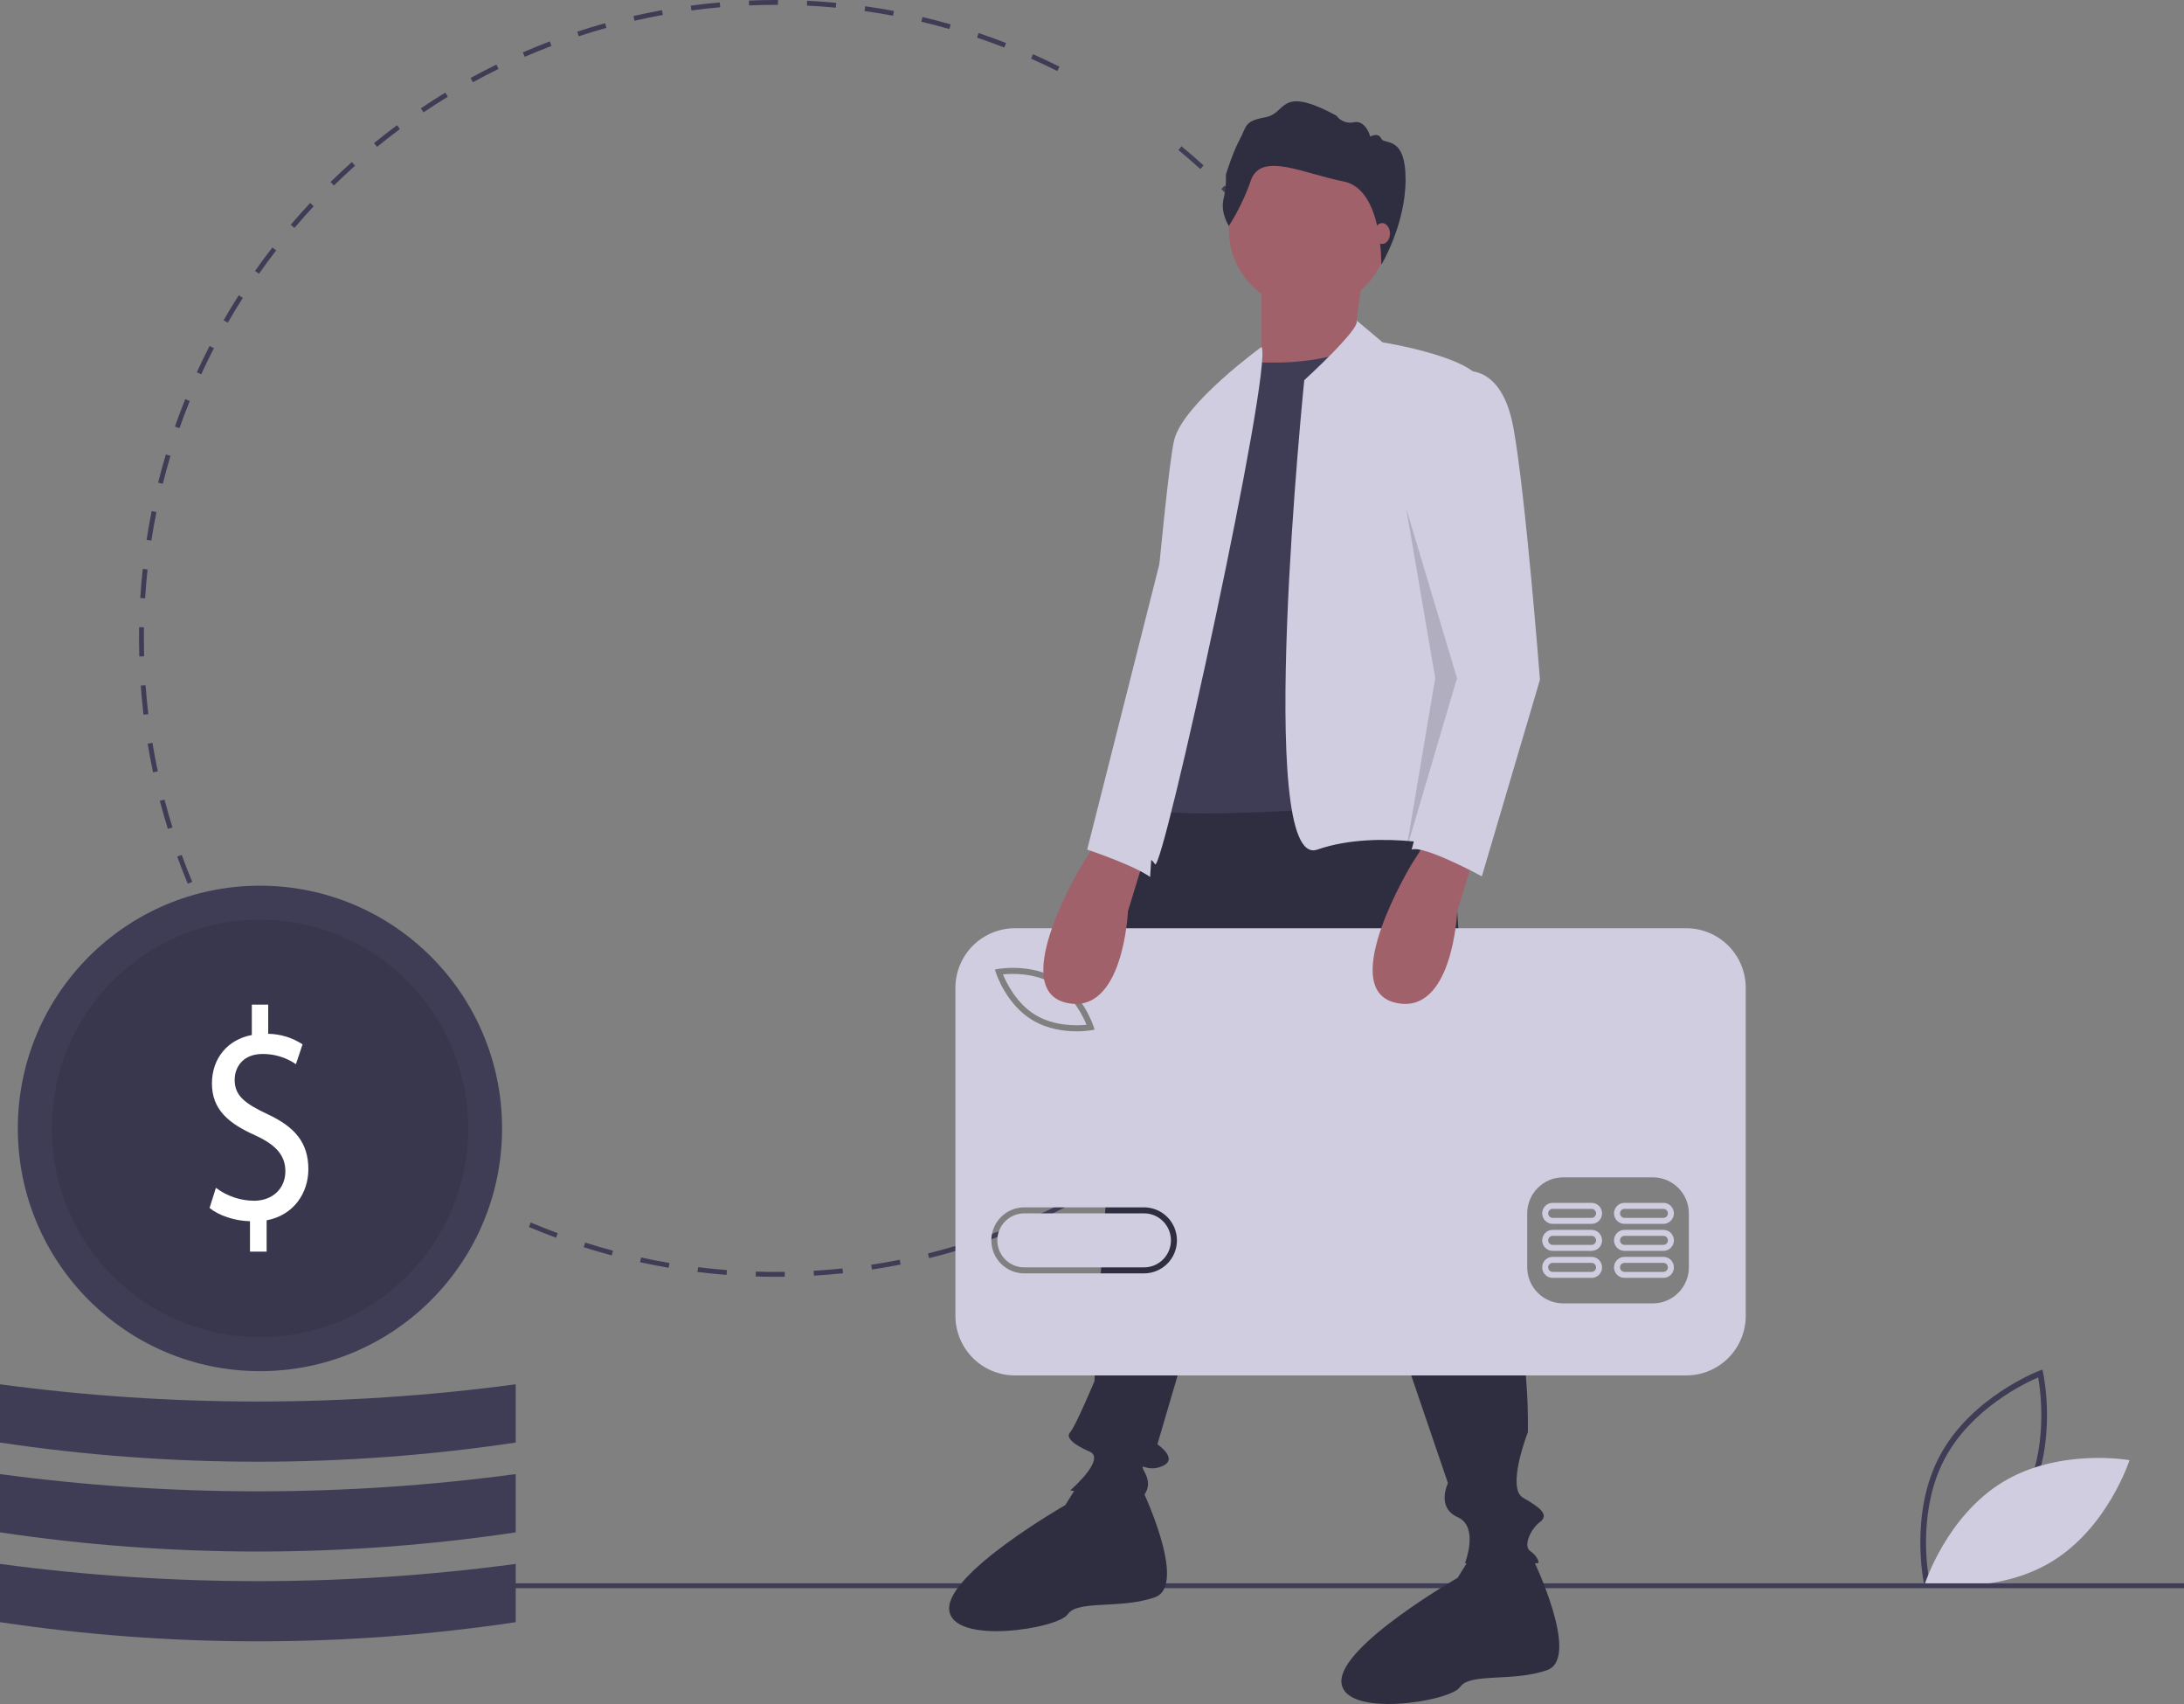 <svg width="200" height="156" viewBox="0 0 200 156" fill="none" xmlns="http://www.w3.org/2000/svg">
<rect x="0" y="0" width="200" height="156" fill="#808080" stroke="none"/>
<g clip-path="url(#clip0_14_216)">
<path d="M176.211 145.079C176.197 145.015 174.787 138.573 177.666 133.222C180.545 127.872 186.689 125.512 186.751 125.489L187.032 125.384L187.098 125.677C187.113 125.741 188.523 132.183 185.644 137.534C182.765 142.884 176.62 145.244 176.558 145.267L176.277 145.372L176.211 145.079ZM186.647 126.099C185.416 126.63 180.558 128.952 178.127 133.471C175.695 137.991 176.429 143.335 176.663 144.657C177.893 144.127 182.749 141.808 185.183 137.285C187.614 132.766 186.881 127.422 186.647 126.099Z" fill="#3F3D56"/>
<path d="M183.444 135.657C178.271 138.776 176.278 144.972 176.278 144.972C176.278 144.972 182.673 146.11 187.846 142.991C193.02 139.872 195.012 133.676 195.012 133.676C195.012 133.676 188.617 132.538 183.444 135.657Z" fill="#D0CDE1"/>
<path d="M71.046 116.888C70.431 116.888 69.81 116.878 69.2 116.859L69.213 116.415C70.089 116.442 70.983 116.45 71.863 116.438L71.869 116.882C71.595 116.886 71.321 116.888 71.046 116.888ZM74.537 116.785L74.511 116.341C75.389 116.289 76.277 116.216 77.152 116.124L77.198 116.566C76.317 116.659 75.421 116.732 74.537 116.785ZM66.534 116.715C65.649 116.647 64.755 116.558 63.877 116.45L63.931 116.009C64.803 116.116 65.69 116.205 66.568 116.272L66.534 116.715ZM79.846 116.227L79.78 115.787C80.651 115.655 81.53 115.501 82.389 115.33L82.476 115.765C81.609 115.938 80.725 116.093 79.846 116.227ZM61.235 116.064C60.362 115.916 59.48 115.745 58.614 115.557L58.708 115.122C59.567 115.309 60.442 115.479 61.309 115.626L61.235 116.064ZM85.082 115.184L84.975 114.752C85.831 114.54 86.691 114.306 87.533 114.056L87.659 114.482C86.811 114.734 85.944 114.97 85.082 115.184ZM56.019 114.929C55.161 114.7 54.299 114.449 53.455 114.182L53.589 113.758C54.426 114.023 55.282 114.273 56.133 114.499L56.019 114.929ZM90.2 113.662L90.055 113.242C90.885 112.953 91.72 112.64 92.537 112.313L92.701 112.725C91.878 113.055 91.037 113.371 90.2 113.662ZM50.922 113.314C50.089 113.007 49.252 112.676 48.432 112.33L48.604 111.921C49.417 112.264 50.249 112.592 51.075 112.897L50.922 113.314ZM95.151 111.677L94.968 111.272C95.765 110.909 96.566 110.521 97.349 110.12L97.551 110.516C96.762 110.92 95.954 111.311 95.151 111.677ZM99.896 109.246L99.676 108.86C100.441 108.423 101.204 107.963 101.944 107.494L102.181 107.869C101.435 108.342 100.666 108.805 99.896 109.246ZM104.402 106.389L104.148 106.024C104.868 105.52 105.587 104.992 106.284 104.455L106.554 104.808C105.852 105.349 105.128 105.881 104.402 106.389ZM36.813 105.763C36.097 105.242 35.382 104.696 34.688 104.14L34.965 103.793C35.654 104.344 36.363 104.886 37.074 105.403L36.813 105.763ZM108.632 103.13L108.346 102.791C109.017 102.223 109.685 101.632 110.331 101.033L110.632 101.359C109.981 101.963 109.308 102.559 108.632 103.13ZM32.639 102.423C31.972 101.837 31.31 101.229 30.671 100.614L30.978 100.293C31.612 100.904 32.27 101.508 32.931 102.088L32.639 102.423ZM112.551 99.498L112.235 99.186C112.853 98.558 113.465 97.907 114.053 97.254L114.383 97.551C113.79 98.21 113.174 98.865 112.551 99.498ZM28.787 98.718C28.175 98.073 27.572 97.407 26.992 96.737L27.327 96.446C27.902 97.111 28.501 97.772 29.108 98.411L28.787 98.718ZM116.125 95.522L115.782 95.24C116.341 94.558 116.891 93.855 117.418 93.149L117.773 93.415C117.243 94.126 116.688 94.835 116.125 95.522ZM25.289 94.678C24.739 93.983 24.199 93.265 23.681 92.544L24.041 92.284C24.555 92.999 25.091 93.712 25.637 94.403L25.289 94.678ZM119.324 91.234L118.957 90.985C119.452 90.255 119.936 89.504 120.397 88.752L120.775 88.985C120.31 89.742 119.822 90.499 119.324 91.234ZM22.173 90.339C21.69 89.597 21.217 88.833 20.767 88.068L21.149 87.842C21.596 88.601 22.065 89.359 22.544 90.096L22.173 90.339ZM122.121 86.67L121.733 86.455C122.159 85.683 122.573 84.89 122.963 84.098L123.361 84.295C122.967 85.093 122.55 85.892 122.121 86.67H122.121ZM124.49 81.865L124.083 81.687C124.437 80.878 124.776 80.05 125.092 79.225L125.506 79.385C125.188 80.216 124.846 81.05 124.49 81.865H124.49ZM17.194 80.906C16.854 80.089 16.529 79.252 16.227 78.42L16.643 78.268C16.943 79.094 17.266 79.924 17.603 80.736L17.194 80.906ZM126.407 76.859L125.986 76.719C126.263 75.883 126.524 75.029 126.762 74.18L127.189 74.3C126.949 75.156 126.686 76.016 126.407 76.859ZM15.372 75.885C15.108 75.038 14.861 74.172 14.635 73.313L15.064 73.2C15.288 74.053 15.534 74.912 15.796 75.752L15.372 75.885ZM127.853 71.708L127.421 71.607C127.619 70.751 127.801 69.876 127.96 69.008L128.396 69.088C128.236 69.963 128.053 70.844 127.853 71.708ZM14.018 70.709C13.833 69.841 13.666 68.957 13.521 68.08L13.958 68.007C14.102 68.877 14.268 69.755 14.452 70.616L14.018 70.709ZM128.819 66.446L128.379 66.386C128.499 65.516 128.599 64.628 128.679 63.748L129.121 63.788C129.04 64.675 128.939 65.569 128.819 66.446ZM13.144 65.432C13.039 64.552 12.954 63.656 12.889 62.768L13.331 62.736C13.395 63.617 13.48 64.506 13.584 65.379L13.144 65.432ZM129.301 61.118L128.858 61.099C128.897 60.218 128.918 59.325 128.918 58.444H129.361C129.361 59.331 129.341 60.231 129.301 61.118ZM12.754 60.096C12.739 59.551 12.731 58.995 12.731 58.444C12.731 58.102 12.734 57.761 12.74 57.42L13.184 57.428C13.178 57.766 13.175 58.104 13.175 58.444C13.175 58.991 13.183 59.543 13.197 60.084L12.754 60.096ZM13.289 54.774L12.846 54.746C12.902 53.858 12.978 52.962 13.073 52.081L13.514 52.129C13.419 53.003 13.344 53.893 13.289 54.774H13.289ZM128.631 52.063C128.543 51.187 128.421 50.759 128.292 49.887L128.731 49.822C128.86 50.701 128.972 51.372 129.061 52.255L128.631 52.063ZM13.859 49.496L13.421 49.428C13.557 48.549 13.715 47.663 13.89 46.794L14.325 46.882C14.151 47.744 13.994 48.623 13.859 49.496H13.859ZM127.845 47.27C127.676 46.403 127.485 45.531 127.277 44.676L127.708 44.571C127.917 45.432 128.11 46.312 128.28 47.185L127.845 47.27ZM14.91 44.292L14.479 44.184C14.695 43.323 14.933 42.455 15.188 41.604L15.613 41.732C15.36 42.577 15.123 43.438 14.91 44.292ZM126.591 42.111C126.344 41.265 126.074 40.414 125.788 39.581L126.208 39.437C126.495 40.276 126.768 41.134 127.017 41.986L126.591 42.111ZM16.436 39.2L16.018 39.053C16.313 38.213 16.631 37.369 16.964 36.544L17.375 36.711C17.044 37.529 16.729 38.367 16.436 39.2ZM124.869 37.09C124.546 36.273 124.199 35.452 123.84 34.651L124.244 34.468C124.607 35.275 124.956 36.102 125.282 36.927L124.869 37.09ZM18.427 34.268L18.024 34.082C18.394 33.274 18.788 32.463 19.195 31.673L19.589 31.877C19.185 32.661 18.794 33.465 18.427 34.268ZM122.699 32.26C122.302 31.475 121.882 30.689 121.449 29.923L121.835 29.704C122.271 30.476 122.694 31.268 123.094 32.059L122.699 32.26ZM20.86 29.542L20.476 29.32C20.919 28.55 21.385 27.78 21.863 27.03L22.237 27.269C21.762 28.013 21.299 28.778 20.86 29.542ZM120.094 27.645C119.625 26.898 119.134 26.153 118.635 25.432L119 25.178C119.503 25.905 119.997 26.656 120.469 27.409L120.094 27.645ZM23.715 25.062L23.352 24.806C23.864 24.08 24.398 23.355 24.941 22.654L25.292 22.926C24.753 23.623 24.222 24.341 23.715 25.062ZM117.077 23.286C116.543 22.585 115.986 21.888 115.423 21.214L115.763 20.928C116.33 21.607 116.891 22.31 117.43 23.017L117.077 23.286ZM26.964 20.864L26.626 20.576C27.2 19.901 27.798 19.229 28.404 18.578L28.728 18.881C28.127 19.527 27.533 20.194 26.964 20.864ZM113.676 19.218C113.08 18.568 112.462 17.924 111.839 17.304L112.152 16.989C112.779 17.614 113.402 18.263 114.002 18.917L113.676 19.218ZM30.579 16.982L30.269 16.664C30.903 16.042 31.559 15.428 32.219 14.837L32.515 15.169C31.86 15.755 31.209 16.365 30.579 16.982V16.982ZM109.918 15.475C109.265 14.882 108.591 14.296 107.915 13.736L108.197 13.393C108.879 13.958 109.558 14.548 110.216 15.146L109.918 15.475ZM34.53 13.446L34.25 13.101C34.936 12.541 35.645 11.989 36.357 11.46L36.621 11.817C35.914 12.342 35.211 12.89 34.53 13.446H34.53ZM38.783 10.287L38.536 9.918C39.27 9.423 40.026 8.938 40.782 8.477L41.012 8.857C40.262 9.314 39.512 9.795 38.783 10.287H38.783ZM43.304 7.531L43.091 7.141C43.867 6.715 44.664 6.302 45.458 5.912L45.653 6.312C44.865 6.698 44.075 7.108 43.304 7.531ZM96.823 6.501C96.034 6.107 95.225 5.726 94.42 5.37L94.6 4.963C95.411 5.323 96.225 5.706 97.021 6.103L96.823 6.501ZM48.054 5.202L47.877 4.795C48.689 4.442 49.519 4.104 50.345 3.79L50.502 4.205C49.683 4.517 48.859 4.852 48.054 5.202ZM91.968 4.35C91.147 4.031 90.306 3.727 89.47 3.445L89.611 3.024C90.454 3.307 91.3 3.614 92.128 3.936L91.968 4.35ZM53 3.32L52.862 2.898C53.705 2.621 54.565 2.36 55.417 2.123L55.536 2.551C54.69 2.786 53.836 3.045 53 3.32H53ZM86.939 2.659C86.093 2.417 85.23 2.192 84.375 1.99L84.477 1.558C85.339 1.761 86.208 1.988 87.061 2.232L86.939 2.659ZM58.105 1.9L58.006 1.467C58.87 1.269 59.75 1.089 60.622 0.931L60.701 1.368C59.835 1.525 58.962 1.704 58.105 1.9ZM81.783 1.441C80.919 1.278 80.04 1.134 79.168 1.011L79.23 0.571C80.108 0.695 80.994 0.84 81.865 1.004L81.783 1.441ZM63.318 0.957L63.26 0.517C64.137 0.399 65.03 0.3 65.913 0.223L65.951 0.666C65.075 0.743 64.189 0.841 63.318 0.957ZM76.537 0.702C75.663 0.62 74.774 0.556 73.894 0.513L73.916 0.069C74.802 0.113 75.698 0.177 76.578 0.26L76.537 0.702ZM68.596 0.496L68.577 0.052C69.392 0.018 70.223 0 71.046 0L71.247 0L71.246 0.445L71.046 0.444C70.229 0.445 69.404 0.462 68.596 0.496Z" fill="#3F3D56"/>
<path d="M200 144.952H37.472V145.396H200V144.952Z" fill="#3F3D56"/>
<path d="M132.597 70.227L134.814 104.671C134.814 104.671 140.135 118.227 139.914 131.115C139.914 131.115 137.918 136.226 139.47 137.115C141.022 138.004 141.909 138.671 141.022 139.338C140.135 140.004 139.47 141.56 140.135 142.004C140.801 142.449 141.022 143.115 140.801 143.115H134.149C134.149 143.115 135.479 139.782 133.484 138.893C131.488 138.004 132.597 135.782 132.597 135.782L117.741 92.227L105.989 132.226C105.989 132.226 107.985 133.56 106.433 134.226C104.88 134.893 104.215 133.56 104.88 134.893C105.546 136.226 104.659 136.893 104.659 137.115C104.659 137.338 98.007 136.449 98.007 136.449C98.007 136.449 101.333 133.56 99.781 132.893C98.228 132.226 97.563 131.56 98.007 131.115C98.45 130.671 100.224 126.449 100.224 126.449C100.224 126.449 101.111 110.449 101.333 109.782C101.554 109.116 101.333 106.005 101.333 104.449C101.333 102.893 101.111 96.671 101.776 95.116C102.441 93.56 103.107 74.449 106.654 72.227C110.202 70.005 132.597 70.227 132.597 70.227Z" fill="#2F2E41"/>
<path d="M104.437 136.004C104.437 136.004 108.871 145.115 105.767 146.226C102.663 147.337 98.672 146.449 97.785 147.782C96.898 149.115 87.142 150.671 86.92 147.337C86.698 144.004 97.563 137.782 97.563 137.782L98.979 135.498L104.437 136.004Z" fill="#2F2E41"/>
<path d="M140.357 142.671C140.357 142.671 144.792 151.782 141.687 152.893C138.583 154.004 134.592 153.115 133.705 154.448C132.818 155.782 123.062 157.337 122.84 154.004C122.619 150.671 133.483 144.449 133.483 144.449L134.899 142.165L140.357 142.671Z" fill="#2F2E41"/>
<path d="M119.847 28.339C123.888 28.339 127.164 25.055 127.164 21.005C127.164 16.955 123.888 13.672 119.847 13.672C115.806 13.672 112.53 16.955 112.53 21.005C112.53 25.055 115.806 28.339 119.847 28.339Z" fill="#A0616A"/>
<path d="M124.836 24.894L123.949 31.338L117.297 36.45L115.524 34.005V25.561L124.836 24.894Z" fill="#A0616A"/>
<path d="M114.415 33.116C114.415 33.116 121.288 33.783 124.836 31.339L131.932 73.338C131.932 73.338 106.876 75.338 105.767 74.005V60.894L110.202 39.561L114.415 33.116Z" fill="#3F3D56"/>
<path d="M124.225 29.331L126.61 31.339C126.61 31.339 136.366 32.894 135.701 35.561L133.04 67.116L133.927 77.782C133.927 77.782 126.388 75.783 120.623 77.782C114.858 79.782 119.438 34.804 119.438 34.804C119.438 34.804 124.724 29.989 124.225 29.331Z" fill="#D0CDE1"/>
<path d="M115.524 31.763C115.524 31.763 108.428 36.894 107.541 40.227C106.654 43.561 103.772 78.671 103.772 78.671C103.772 78.671 105.102 78.005 105.767 79.116C106.433 80.227 116.632 33.521 115.524 31.763Z" fill="#D0CDE1"/>
<path d="M112.534 20.686C112.534 20.686 111.741 19.495 112.046 18.213C112.228 17.485 112.3 16.733 112.259 15.984C112.259 15.984 112.899 13.908 113.539 12.747C114.179 11.587 113.874 11.098 115.885 10.732C117.896 10.366 117.073 7.74 122.374 10.579C122.553 10.83 122.802 11.021 123.089 11.13C123.377 11.239 123.69 11.259 123.989 11.19C125.086 10.976 125.482 12.503 125.482 12.503C125.482 12.503 126.213 12.075 126.487 12.686C126.761 13.297 128.716 12.32 128.716 16.442C128.716 20.564 126.492 24.246 126.492 24.246C126.492 24.246 126.655 17.312 123.029 16.61C119.404 15.907 115.504 13.862 114.56 16.488C114.05 17.961 113.37 19.37 112.534 20.686Z" fill="#2F2E41"/>
<path d="M126.571 22.334C126.966 22.334 127.286 21.907 127.286 21.379C127.286 20.851 126.966 20.423 126.571 20.423C126.176 20.423 125.856 20.851 125.856 21.379C125.856 21.907 126.176 22.334 126.571 22.334Z" fill="#A0616A"/>
<path d="M96.519 90.099C94.765 89.042 92.649 89.122 91.845 89.203C92.151 89.953 93.07 91.864 94.825 92.922C96.583 93.982 98.696 93.899 99.499 93.819C99.193 93.07 98.274 91.157 96.519 90.099Z" fill="#D0CDE1"/>
<path d="M104.764 111.082H93.798C93.143 111.082 92.516 111.342 92.053 111.806C91.59 112.27 91.331 112.899 91.331 113.555C91.331 114.21 91.59 114.839 92.053 115.303C92.516 115.767 93.143 116.027 93.798 116.027H104.764C105.418 116.027 106.045 115.766 106.507 115.302C106.969 114.839 107.229 114.21 107.229 113.555C107.229 112.899 106.969 112.271 106.507 111.807C106.045 111.343 105.418 111.082 104.764 111.082Z" fill="#D0CDE1"/>
<path d="M154.421 84.98H92.939C92.223 84.98 91.515 85.121 90.855 85.396C90.194 85.67 89.593 86.072 89.088 86.579C88.582 87.086 88.181 87.688 87.907 88.35C87.633 89.012 87.492 89.722 87.492 90.439V120.46C87.492 121.908 88.066 123.296 89.088 124.32C90.109 125.343 91.494 125.918 92.939 125.918H154.421C155.136 125.918 155.844 125.777 156.505 125.503C157.166 125.229 157.766 124.827 158.272 124.32C158.778 123.813 159.179 123.211 159.452 122.549C159.726 121.887 159.867 121.177 159.867 120.46V90.439C159.867 89.722 159.726 89.012 159.452 88.35C159.179 87.688 158.778 87.086 158.272 86.579C157.766 86.072 157.166 85.67 156.505 85.396C155.844 85.121 155.136 84.98 154.421 84.98ZM91.418 88.704C91.539 88.682 94.418 88.191 96.802 89.628C99.186 91.066 100.101 93.845 100.139 93.963L100.236 94.262L99.926 94.317C99.485 94.386 99.039 94.419 98.592 94.416C97.509 94.416 95.941 94.236 94.542 93.392C92.158 91.955 91.242 89.176 91.204 89.058L91.108 88.759L91.418 88.704ZM104.764 116.577H93.798C92.998 116.577 92.231 116.258 91.665 115.692C91.1 115.125 90.782 114.356 90.782 113.555C90.782 112.753 91.1 111.984 91.665 111.418C92.231 110.851 92.998 110.532 93.798 110.532H104.764C105.563 110.532 106.33 110.851 106.896 111.418C107.462 111.984 107.779 112.753 107.779 113.555C107.779 114.356 107.462 115.125 106.896 115.692C106.33 116.258 105.563 116.577 104.764 116.577ZM154.658 116.027C154.656 116.901 154.308 117.738 153.692 118.356C153.075 118.974 152.24 119.322 151.368 119.324H143.144C142.272 119.322 141.437 118.974 140.821 118.356C140.204 117.738 139.857 116.901 139.854 116.027V111.082C139.857 110.208 140.204 109.371 140.821 108.753C141.437 108.136 142.272 107.787 143.144 107.785H151.368C152.24 107.787 153.075 108.136 153.692 108.753C154.308 109.371 154.656 110.208 154.658 111.082L154.658 116.027Z" fill="#D0CDE1"/>
<path d="M145.749 115.066H142.185C141.93 115.066 141.686 115.167 141.506 115.347C141.326 115.528 141.225 115.772 141.225 116.027C141.225 116.282 141.326 116.527 141.506 116.707C141.686 116.888 141.93 116.989 142.185 116.989H145.749C146.003 116.989 146.247 116.888 146.427 116.707C146.607 116.527 146.708 116.282 146.708 116.027C146.708 115.772 146.607 115.528 146.427 115.347C146.247 115.167 146.003 115.066 145.749 115.066ZM145.749 116.44H142.185C142.131 116.44 142.077 116.429 142.027 116.408C141.977 116.388 141.932 116.357 141.893 116.319C141.855 116.281 141.825 116.235 141.804 116.185C141.783 116.135 141.773 116.082 141.773 116.027C141.773 115.973 141.783 115.92 141.804 115.869C141.825 115.819 141.855 115.774 141.893 115.736C141.932 115.697 141.977 115.667 142.027 115.646C142.077 115.626 142.131 115.615 142.185 115.615H145.749C145.803 115.615 145.856 115.626 145.906 115.646C145.956 115.667 146.002 115.697 146.04 115.736C146.078 115.774 146.109 115.819 146.129 115.869C146.15 115.92 146.161 115.973 146.161 116.027C146.161 116.082 146.15 116.135 146.129 116.185C146.109 116.235 146.078 116.281 146.04 116.319C146.002 116.357 145.956 116.388 145.906 116.408C145.856 116.429 145.803 116.44 145.749 116.44Z" fill="#D0CDE1"/>
<path d="M152.328 115.066H148.764C148.638 115.066 148.513 115.09 148.397 115.139C148.28 115.187 148.174 115.258 148.085 115.347C147.996 115.436 147.925 115.542 147.876 115.659C147.828 115.776 147.803 115.901 147.803 116.027C147.803 116.154 147.828 116.279 147.876 116.396C147.925 116.513 147.996 116.619 148.085 116.708C148.174 116.797 148.28 116.868 148.397 116.916C148.513 116.965 148.638 116.989 148.764 116.989H152.328C152.583 116.989 152.827 116.888 153.007 116.707C153.187 116.527 153.288 116.282 153.288 116.027C153.288 115.772 153.187 115.528 153.007 115.347C152.827 115.167 152.583 115.066 152.328 115.066ZM152.328 116.44H148.764C148.71 116.44 148.657 116.429 148.607 116.408C148.557 116.388 148.511 116.357 148.473 116.319C148.435 116.281 148.404 116.235 148.383 116.185C148.363 116.135 148.352 116.082 148.352 116.027C148.352 115.973 148.363 115.92 148.383 115.87C148.404 115.819 148.435 115.774 148.473 115.736C148.511 115.697 148.557 115.667 148.607 115.646C148.657 115.626 148.71 115.615 148.764 115.615H152.328C152.437 115.616 152.541 115.659 152.618 115.736C152.695 115.814 152.738 115.918 152.738 116.027C152.738 116.137 152.695 116.241 152.618 116.319C152.541 116.396 152.437 116.439 152.328 116.44Z" fill="#D0CDE1"/>
<path d="M145.749 112.593H142.185C141.93 112.593 141.686 112.694 141.506 112.875C141.326 113.055 141.225 113.3 141.225 113.555C141.225 113.81 141.326 114.054 141.506 114.235C141.686 114.415 141.93 114.516 142.185 114.516H145.749C145.875 114.516 146 114.492 146.116 114.444C146.233 114.395 146.339 114.324 146.428 114.235C146.517 114.146 146.588 114.04 146.636 113.923C146.685 113.806 146.71 113.681 146.71 113.555C146.71 113.428 146.685 113.303 146.636 113.186C146.588 113.07 146.517 112.963 146.428 112.874C146.339 112.785 146.233 112.714 146.116 112.666C146 112.618 145.875 112.593 145.749 112.593ZM145.749 113.967H142.185C142.076 113.967 141.971 113.923 141.894 113.846C141.817 113.769 141.774 113.664 141.774 113.555C141.774 113.445 141.817 113.341 141.894 113.263C141.971 113.186 142.076 113.143 142.185 113.143H145.749C145.858 113.143 145.962 113.186 146.039 113.263C146.117 113.341 146.16 113.445 146.16 113.555C146.16 113.664 146.117 113.769 146.039 113.846C145.962 113.923 145.858 113.967 145.749 113.967Z" fill="#D0CDE1"/>
<path d="M152.328 112.593H148.764C148.638 112.593 148.513 112.618 148.397 112.666C148.28 112.714 148.174 112.785 148.085 112.874C147.996 112.963 147.925 113.07 147.876 113.186C147.828 113.303 147.803 113.428 147.803 113.555C147.803 113.681 147.828 113.806 147.876 113.923C147.925 114.04 147.996 114.146 148.085 114.235C148.174 114.324 148.28 114.395 148.397 114.444C148.513 114.492 148.638 114.516 148.764 114.516H152.328C152.583 114.516 152.827 114.415 153.007 114.235C153.187 114.054 153.288 113.81 153.288 113.555C153.288 113.3 153.187 113.055 153.007 112.875C152.827 112.694 152.583 112.593 152.328 112.593ZM152.328 113.967H148.764C148.655 113.967 148.551 113.923 148.473 113.846C148.396 113.769 148.353 113.664 148.353 113.555C148.353 113.445 148.396 113.341 148.473 113.263C148.551 113.186 148.655 113.143 148.764 113.143H152.328C152.437 113.143 152.542 113.186 152.619 113.263C152.696 113.341 152.739 113.445 152.739 113.555C152.739 113.664 152.696 113.769 152.619 113.846C152.542 113.923 152.437 113.967 152.328 113.967Z" fill="#D0CDE1"/>
<path d="M145.749 110.12H142.185C141.93 110.12 141.686 110.222 141.506 110.402C141.326 110.582 141.225 110.827 141.225 111.082C141.225 111.337 141.326 111.582 141.506 111.762C141.686 111.942 141.93 112.044 142.185 112.044H145.749C146.003 112.044 146.247 111.942 146.427 111.762C146.607 111.582 146.708 111.337 146.708 111.082C146.708 110.827 146.607 110.582 146.427 110.402C146.247 110.222 146.003 110.12 145.749 110.12ZM145.749 111.494H142.185C142.076 111.494 141.971 111.451 141.894 111.373C141.817 111.296 141.774 111.191 141.774 111.082C141.774 110.973 141.817 110.868 141.894 110.79C141.971 110.713 142.076 110.67 142.185 110.67H145.749C145.858 110.67 145.962 110.713 146.039 110.79C146.117 110.868 146.16 110.973 146.16 111.082C146.16 111.191 146.117 111.296 146.039 111.373C145.962 111.451 145.858 111.494 145.749 111.494Z" fill="#D0CDE1"/>
<path d="M152.328 110.12H148.764C148.638 110.12 148.513 110.145 148.397 110.193C148.28 110.241 148.174 110.312 148.085 110.401C147.996 110.491 147.925 110.597 147.876 110.714C147.828 110.83 147.803 110.955 147.803 111.082C147.803 111.208 147.828 111.333 147.876 111.45C147.925 111.567 147.996 111.673 148.085 111.762C148.174 111.852 148.28 111.922 148.397 111.971C148.513 112.019 148.638 112.044 148.764 112.044H152.328C152.582 112.043 152.826 111.942 153.006 111.761C153.185 111.581 153.286 111.337 153.286 111.082C153.286 110.827 153.185 110.583 153.006 110.402C152.826 110.222 152.582 110.121 152.328 110.12ZM152.328 111.494H148.764C148.655 111.494 148.551 111.451 148.473 111.373C148.396 111.296 148.353 111.191 148.353 111.082C148.353 110.973 148.396 110.868 148.473 110.79C148.551 110.713 148.655 110.67 148.764 110.67H152.328C152.437 110.67 152.542 110.713 152.619 110.79C152.696 110.868 152.739 110.973 152.739 111.082C152.739 111.191 152.696 111.296 152.619 111.373C152.542 111.451 152.437 111.494 152.328 111.494Z" fill="#D0CDE1"/>
<path d="M135.036 78.227L133.446 83.425C133.446 83.425 133.04 93.116 127.719 91.782C122.397 90.449 129.271 79.116 129.271 79.116L130.823 76.671L135.036 78.227Z" fill="#A0616A"/>
<path d="M104.88 78.227L103.291 83.425C103.291 83.425 102.885 93.116 97.563 91.782C92.242 90.449 99.115 79.116 99.115 79.116L100.668 76.671L104.88 78.227Z" fill="#A0616A"/>
<path d="M133.927 34.005C133.927 34.005 137.475 33.116 138.583 39.116C139.692 45.116 141.022 62.227 141.022 62.227L135.701 80.227C135.701 80.227 130.379 77.338 129.271 77.783L133.458 62.156L129.936 46.227C129.936 46.227 133.04 34.005 133.927 34.005Z" fill="#D0CDE1"/>
<path opacity="0.15" d="M128.769 46.531L133.425 62.087L128.769 77.864L131.43 62.087L128.769 46.531Z" fill="black"/>
<path d="M107.541 46.227L99.559 77.782C99.559 77.782 103.77 79.175 105.322 80.286L107.541 46.227Z" fill="#D0CDE1"/>
<path d="M23.805 125.529C36.051 125.529 45.978 115.579 45.978 103.306C45.978 91.034 36.051 81.085 23.805 81.085C11.559 81.085 1.632 91.034 1.632 103.306C1.632 115.579 11.559 125.529 23.805 125.529Z" fill="#3F3D56"/>
<path opacity="0.1" d="M23.805 122.418C34.337 122.418 42.874 113.861 42.874 103.307C42.874 92.752 34.337 84.196 23.805 84.196C13.274 84.196 4.737 92.752 4.737 103.307C4.737 113.861 13.274 122.418 23.805 122.418Z" fill="black"/>
<path d="M22.892 114.584V111.802C21.489 111.775 20.037 111.279 19.191 110.59L19.771 108.745C20.777 109.501 21.997 109.916 23.254 109.929C24.972 109.929 26.133 108.8 26.133 107.23C26.133 105.716 25.189 104.779 23.4 103.953C20.932 102.852 19.408 101.585 19.408 99.189C19.408 96.903 20.835 95.168 23.061 94.755V91.973H24.561V94.645C25.679 94.66 26.77 94.994 27.705 95.609L27.101 97.426C26.203 96.811 25.14 96.484 24.053 96.49C22.19 96.49 21.489 97.757 21.489 98.858C21.489 100.29 22.384 101.006 24.488 101.998C26.98 103.155 28.238 104.587 28.238 107.038C28.238 109.213 26.907 111.251 24.416 111.719V114.584H22.892Z" fill="white"/>
<path d="M47.228 148.508C31.572 150.848 15.656 150.848 0 148.508V143.175C15.673 145.278 31.556 145.278 47.228 143.175V148.508Z" fill="#3F3D56"/>
<path d="M47.228 140.286C31.572 142.626 15.656 142.626 0 140.286V134.952C15.673 137.056 31.556 137.056 47.228 134.952V140.286Z" fill="#3F3D56"/>
<path d="M47.228 132.064C31.572 134.404 15.656 134.404 0 132.064V126.73C15.673 128.834 31.556 128.834 47.228 126.73V132.064Z" fill="#3F3D56"/>
</g>
<defs>
<clipPath id="clip0_14_216">
<rect width="200" height="156" fill="white"/>
</clipPath>
</defs>
</svg>
